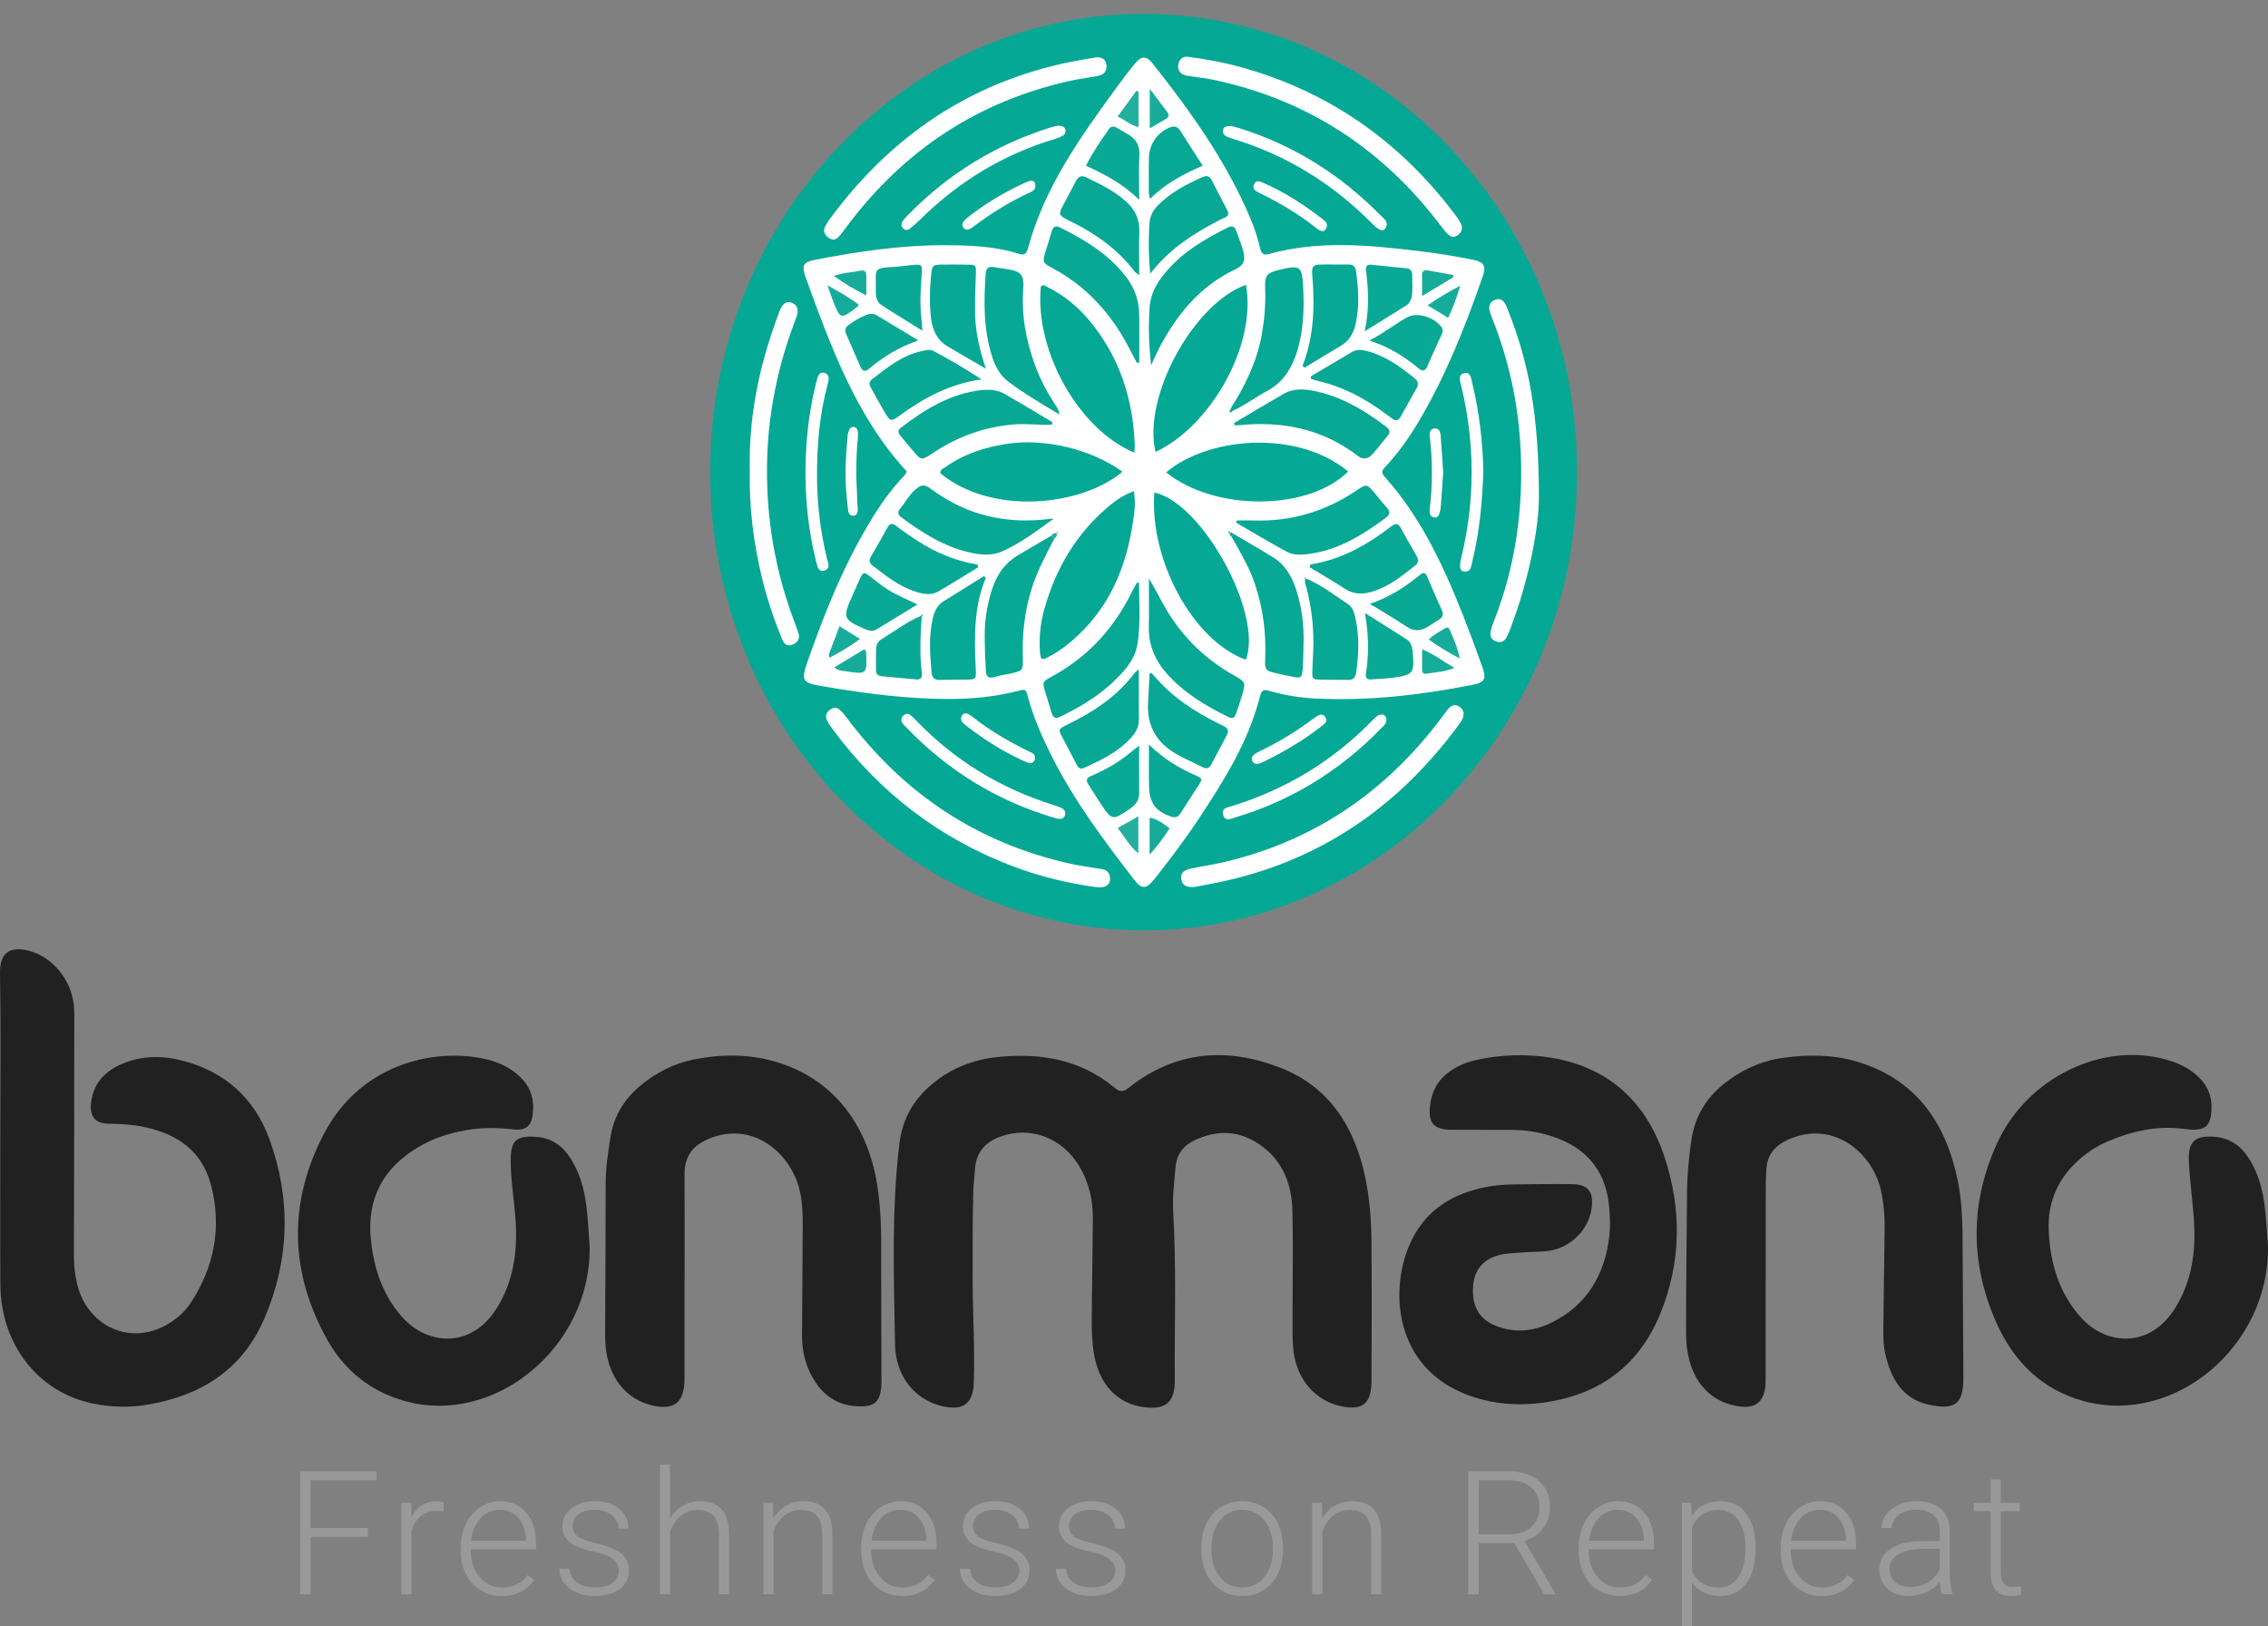 <?xml version="1.0" encoding="UTF-8"?>
<!-- Generator: Adobe Illustrator 17.0.0, SVG Export Plug-In . SVG Version: 6.00 Build 0) -->
<svg xmlns="http://www.w3.org/2000/svg" xmlns:xlink="http://www.w3.org/1999/xlink" version="1.1" id="logo" x="0px" y="0px" width="113px" height="81px" viewBox="0 0 113 81" xml:space="preserve"><rect x="0" y="0" width="113" height="81" fill="#808080" stroke="none"/> <g id="name"> <path fill="#212121" d="M68.332,68.796c0.013-2.333,0.02-4.667-0.002-7c-0.01-1.026-0.088-2.053-0.292-3.062 c-0.529-2.618-1.828-4.614-4.268-5.555c-2.624-1.012-5.159-0.843-7.478,0.963c-0.255,0.198-0.428,0.32-0.739,0.06 c-1.736-1.45-3.757-1.768-5.885-1.542c-1.14,0.121-2.198,0.518-3.126,1.261c-0.964,0.772-1.569,1.733-1.729,3.043 c-0.405,3.323-0.271,6.658-0.22,9.986c0.026,1.662,1.04,2.811,2.399,3.108c0.858,0.188,1.486-0.011,1.526-1.167 c0.058-1.668-0.047-3.332-0.057-4.998c0-0.722-0.003-1.444,0.001-2.167c0.004-0.75,0.006-1.5,0.026-2.25 c0.011-0.415,0.064-0.83,0.091-1.245c0.058-0.863,0.544-1.35,1.274-1.614c1.489-0.538,3.062,0.053,3.919,1.474 c0.48,0.796,0.685,1.68,0.679,2.614c-0.011,1.722-0.049,3.444-0.057,5.167c-0.002,0.498,0.025,1.002,0.099,1.493 c0.24,1.591,1.181,2.584,2.555,2.74c1.05,0.119,1.492-0.267,1.485-1.372c-0.018-2.805,0.083-5.612-0.081-8.415 c-0.042-0.726,0.057-1.442,0.117-2.161c0.054-0.647,0.378-1.08,0.923-1.341c1.134-0.543,2.234-0.525,3.297,0.218 c1.14,0.795,1.579,1.979,1.608,3.347c0.034,1.693,0.002,3.388,0.003,5.083c0,0.555-0.015,1.113,0.028,1.665 c0.123,1.544,1.089,2.679,2.468,2.938C67.908,70.257,68.325,69.904,68.332,68.796z"/> <path fill="#212121" d="M9.187,52.86c-1.038-0.282-2.088-0.297-3.101,0.135c-0.795,0.34-1.392,0.892-1.536,1.849 c-0.112,0.747,0.159,1.128,0.872,1.134c0.608,0.006,1.21,0.041,1.802,0.171c1.597,0.35,2.853,1.161,3.303,2.935 c0.529,2.087,0.137,4.019-1.003,5.788c-0.33,0.511-0.791,0.891-1.314,1.172c-1.829,0.981-3.917-0.042-4.383-2.145 c-0.096-0.434-0.148-0.871-0.146-1.32c0.012-3.891,0.015-7.782,0.019-11.673c0-0.278,0.006-0.557-0.022-0.833 c-0.129-1.3-1.123-2.471-2.327-2.734C0.592,47.174-0.019,47.358,0,48.48c0.046,2.64,0.015,5.281,0.015,7.921 c0,2.529-0.012,5.059,0.003,7.588c0.018,2.974,1.871,5.361,4.606,5.927c0.906,0.188,1.832,0.211,2.748,0.054 c2.589-0.443,4.686-1.689,5.806-4.303c1.25-2.917,1.332-5.934,0.247-8.919C12.68,54.701,11.205,53.408,9.187,52.86z"/> <path fill="#212121" d="M77.252,69.816c2.545-0.444,4.431-1.843,5.466-4.365c1.047-2.556,1.08-5.194,0.218-7.806 c-0.928-2.814-2.845-4.487-5.628-4.951c-1.245-0.207-2.516-0.165-3.764,0.11c-0.492,0.108-0.952,0.304-1.369,0.612 c-0.578,0.428-0.872,1.023-0.935,1.753c-0.064,0.733,0.175,1.039,0.856,1.102c0.183,0.017,0.368,0.007,0.552,0.008 c0.893,0.002,1.786,0.002,2.68,0.006c0.796,0.003,1.572,0.146,2.316,0.435c1.525,0.593,2.403,1.736,2.536,3.469 c0.034,0.442,0.056,0.894,0.009,1.331c-0.216,1.994-1.135,3.499-2.879,4.361c-0.857,0.424-1.767,0.534-2.685,0.202 c-0.928-0.335-1.313-0.996-1.225-2.057c0.069-0.842,0.587-1.392,1.499-1.549c0.362-0.062,0.732-0.071,1.099-0.096 c0.393-0.027,0.79-0.018,1.18-0.074c1.096-0.155,1.999-1.079,2.127-2.145c0.096-0.801-0.175-1.15-0.938-1.171 c-0.551-0.016-1.104-0.003-1.655-0.003c-0.892,0.018-1.786-0.031-2.672,0.143c-1.605,0.316-2.935,1.075-3.709,2.653 c-1.139,2.323-0.945,6.37,2.878,7.737C74.53,69.993,75.881,70.055,77.252,69.816z"/> <path fill="#212121" d="M97.544,58.823c-0.614-3.016-2.189-5.117-5.084-5.955c-1.185-0.343-2.394-0.341-3.597-0.176 c-1.113,0.152-2.124,0.611-3.016,1.338c-0.867,0.708-1.41,1.613-1.579,2.779c-0.124,0.854-0.208,1.706-0.214,2.568 c-0.017,2.36-0.052,4.72-0.046,7.081c0.005,1.993,0.949,3.296,2.533,3.585c0.971,0.177,1.43-0.239,1.43-1.299 c0-1.666,0-3.332,0-4.998h0.003c0-1.555-0.002-3.11,0.002-4.665c0-0.277,0.015-0.555,0.032-0.831 c0.045-0.75,0.436-1.185,1.083-1.478c2.288-1.037,4.324,0.723,4.669,2.73c0.094,0.547,0.15,1.096,0.14,1.656 c-0.028,1.638-0.038,3.276-0.064,4.915c-0.007,0.446-0.008,0.893,0.086,1.326c0.268,1.242,0.852,2.255,2.095,2.553 c1.583,0.38,1.818-0.176,1.805-1.483c-0.022-2.305-0.018-4.61-0.04-6.914C97.772,60.64,97.727,59.724,97.544,58.823z"/> <path fill="#212121" d="M43.902,69.14c0.024-0.248,0.014-0.499,0.013-0.749c-0.004-2.221-0.014-4.443-0.013-6.665 c0-0.807-0.047-1.607-0.153-2.407c-0.435-3.304-2.283-5.631-5.166-6.446c-1.342-0.379-2.701-0.366-4.059-0.085 c-0.945,0.195-1.792,0.623-2.553,1.24c-0.822,0.666-1.382,1.517-1.554,2.614c-0.12,0.766-0.241,1.53-0.24,2.313 c0.003,2.36-0.018,4.72-0.025,7.081c-0.001,0.361-0.008,0.724,0.028,1.082c0.155,1.523,1.03,2.602,2.325,2.895 c1.111,0.251,1.599-0.158,1.6-1.344c0.001-1.638,0-3.277,0-4.915h0.005c0-1.75,0.007-3.499-0.003-5.248 c-0.005-0.892,0.392-1.427,1.172-1.762c2.161-0.926,3.999,0.611,4.508,2.347c0.197,0.673,0.211,1.366,0.206,2.062 c-0.012,1.777-0.017,3.554-0.034,5.331c-0.009,0.89,0.21,1.701,0.706,2.422c0.573,0.833,1.375,1.179,2.325,1.15 C43.591,70.038,43.842,69.768,43.902,69.14z"/> <path fill="#212121" d="M112.845,60.155c-0.107-0.918-0.344-1.793-0.87-2.557c-0.432-0.628-1.011-0.945-1.742-0.976 c-0.777-0.034-1.219,0.159-1.177,1.2c0.042,1.029,0.2,2.043,0.26,3.069c0.09,1.534-0.135,2.992-0.958,4.296 c-1.262,1.998-3.423,1.83-4.664,0.458c-1.091-1.207-1.54-2.679-1.618-4.312c-0.074-1.542,0.525-2.742,1.648-3.681 c0.373-0.312,0.779-0.569,1.218-0.76c1.256-0.548,2.552-0.844,3.92-0.651c0.182,0.026,0.368,0.041,0.55,0.028 c0.463-0.032,0.671-0.221,0.743-0.698c0.105-0.698-0.04-1.322-0.531-1.835c-0.462-0.483-1.029-0.76-1.645-0.938 c-3.218-0.931-6.974,0.865-8.479,4.159c-1.345,2.945-1.354,5.964-0.036,8.929c0.88,1.981,2.325,3.361,4.362,3.911 c4.552,1.229,9.262-2.767,9.173-7.733C112.949,61.427,112.918,60.788,112.845,60.155z"/> <path fill="#212121" d="M29.38,62.086c-0.052-0.664-0.08-1.331-0.162-1.991c-0.114-0.916-0.357-1.789-0.898-2.545 c-0.426-0.595-0.987-0.893-1.685-0.926c-0.927-0.044-1.186,0.213-1.19,1.174c-0.004,1.031,0.187,2.044,0.249,3.07 c0.093,1.534-0.127,2.993-0.944,4.299c-1.269,2.029-3.456,1.858-4.717,0.435c-0.958-1.08-1.401-2.386-1.552-3.831 c-0.22-2.102,0.643-3.592,2.329-4.61c0.76-0.459,1.588-0.72,2.451-0.868c0.757-0.13,1.51-0.123,2.275-0.036 c0.745,0.085,0.992-0.206,1.027-0.995c0.029-0.658-0.201-1.19-0.657-1.624c-0.46-0.439-1.007-0.701-1.602-0.852 c-2.387-0.603-6.229,0.047-8.138,3.646c-1.81,3.413-1.757,6.91,0.136,10.3c0.861,1.542,2.166,2.568,3.806,3.042 C24.65,71.087,29.466,67.075,29.38,62.086z"/> </g> <g id="logo_1_"> <ellipse fill="#FFFFFF" cx="56.975" cy="23.519" rx="21.553" ry="22.785"/> <path fill="#05A894" d="M78.567,23.527c0.053,12.585-9.737,22.874-21.645,22.818C45.008,46.289,35.36,36.07,35.383,23.456 c0.023-12.548,9.732-22.799,21.606-22.763C69.288,0.73,78.638,11.328,78.567,23.527 M45.181,23.488 c-0.04,0.071-0.06,0.134-0.1,0.175c-0.912,0.941-1.601,2.057-2.24,3.209c-1.071,1.929-1.866,3.991-2.605,6.08 c-0.332,0.938-0.262,1.062,0.66,1.219c1.4,0.239,2.803,0.446,4.219,0.557c1.875,0.146,3.739,0.169,5.582-0.306 c0.403-0.104,0.415-0.095,0.526,0.317c0.266,0.987,0.671,1.911,1.12,2.816c1.143,2.302,2.663,4.324,4.211,6.326 c0.05,0.064,0.106,0.124,0.165,0.178c0.174,0.157,0.361,0.164,0.537,0.013c0.106-0.091,0.2-0.2,0.288-0.311 c0.742-0.947,1.472-1.904,2.14-2.911c1.281-1.93,2.521-3.887,3.106-6.205c0.07-0.275,0.194-0.305,0.428-0.237 c0.762,0.221,1.542,0.35,2.33,0.389c2.632,0.129,5.233-0.172,7.816-0.682c0.631-0.124,0.71-0.289,0.472-0.953 c-0.293-0.817-0.595-1.631-0.913-2.438c-0.995-2.53-2.133-4.972-3.945-6.987c-0.168-0.187-0.124-0.303,0.026-0.462 c0.659-0.695,1.21-1.482,1.702-2.314c1.335-2.254,2.298-4.692,3.165-7.176c0.185-0.53,0.074-0.732-0.451-0.839 c-0.89-0.181-1.785-0.325-2.686-0.434c-2.512-0.302-5.022-0.55-7.516,0.143c-0.282,0.079-0.381-0.049-0.444-0.323 c-0.115-0.506-0.28-0.998-0.482-1.474c-1.214-2.863-2.99-5.329-4.878-7.715c-0.288-0.364-0.543-0.358-0.838-0.007 c-0.302,0.357-0.586,0.731-0.862,1.111c-1.829,2.512-3.665,5.021-4.502,8.145c-0.069,0.258-0.195,0.333-0.433,0.256 c-1.222-0.391-2.485-0.43-3.746-0.432c-2.175-0.004-4.32,0.319-6.454,0.732c-0.557,0.107-0.651,0.284-0.434,0.88 C41.405,17.291,42.661,20.758,45.181,23.488 M59.139,2.822c-0.223-0.005-0.38,0.133-0.429,0.388 c-0.051,0.266,0.078,0.443,0.307,0.531c0.109,0.041,0.231,0.045,0.347,0.063c0.37,0.058,0.743,0.096,1.109,0.173 c4.644,0.985,8.444,3.432,11.384,7.363c0.097,0.129,0.2,0.258,0.32,0.364c0.157,0.138,0.331,0.114,0.487-0.015 c0.153-0.127,0.216-0.289,0.143-0.495c-0.071-0.199-0.2-0.357-0.322-0.52c-2.807-3.726-6.399-6.171-10.759-7.357 C60.887,3.089,60.032,2.941,59.139,2.822 M54.623,44.193c0.113,0.006,0.152,0.012,0.192,0.01c0.307-0.009,0.485-0.15,0.491-0.411 c0.005-0.26-0.111-0.442-0.364-0.488c-0.562-0.101-1.131-0.167-1.688-0.294c-4.499-1.023-8.195-3.42-11.055-7.242 c-0.109-0.146-0.223-0.295-0.359-0.411c-0.177-0.151-0.368-0.111-0.537,0.04c-0.159,0.142-0.185,0.323-0.091,0.505 c0.084,0.163,0.192,0.314,0.301,0.461c2.361,3.174,5.354,5.422,8.941,6.787C51.828,43.674,53.247,44.007,54.623,44.193 M54.626,2.854c-0.078,0.014-0.155,0.031-0.233,0.043c-5.367,0.817-9.716,3.489-13.048,8.011c-0.084,0.115-0.16,0.237-0.228,0.364 c-0.118,0.222-0.042,0.402,0.131,0.547c0.179,0.15,0.371,0.157,0.533-0.016c0.151-0.162,0.28-0.349,0.414-0.528 c2.879-3.845,6.6-6.249,11.135-7.25c0.462-0.102,0.934-0.153,1.398-0.25c0.298-0.062,0.426-0.252,0.401-0.522 C55.103,2.98,54.934,2.846,54.626,2.854 M37.359,23.49c-0.04,1.781,0.186,3.57,0.614,5.332c0.25,1.029,0.587,2.028,0.987,3.002 c0.132,0.322,0.305,0.388,0.558,0.276c0.265-0.117,0.348-0.32,0.251-0.603c-0.06-0.176-0.123-0.351-0.189-0.524 c-0.869-2.283-1.32-4.659-1.364-7.115c-0.049-2.696,0.42-5.296,1.367-7.8c0.051-0.135,0.107-0.27,0.139-0.41 c0.059-0.254-0.019-0.463-0.255-0.56c-0.237-0.098-0.426,0.009-0.546,0.233c-0.068,0.126-0.113,0.265-0.163,0.4 C37.834,18.204,37.288,20.765,37.359,23.49 M59.48,44.188c0.141-0.026,0.373-0.072,0.606-0.113c5.15-0.91,9.324-3.552,12.54-7.896 c0.073-0.098,0.15-0.195,0.208-0.304c0.148-0.282,0.111-0.504-0.101-0.657c-0.218-0.158-0.412-0.1-0.576,0.095 c-0.118,0.14-0.223,0.292-0.333,0.439C69,39.521,65.371,41.93,60.927,42.959c-0.538,0.124-1.087,0.198-1.626,0.316 c-0.357,0.078-0.493,0.263-0.441,0.537C58.918,44.115,59.121,44.204,59.48,44.188 M76.674,24.8 c-0.002-4.132-0.496-6.729-1.552-9.377c-0.046-0.115-0.09-0.233-0.156-0.334c-0.132-0.203-0.325-0.228-0.523-0.135 c-0.178,0.084-0.273,0.249-0.237,0.455c0.027,0.162,0.088,0.319,0.149,0.472c0.825,2.071,1.293,4.223,1.406,6.472 c0.149,2.954-0.24,5.807-1.312,8.548c-0.067,0.172-0.132,0.348-0.173,0.529c-0.05,0.224,0.005,0.415,0.229,0.509 c0.235,0.098,0.43,0.037,0.558-0.193c0.079-0.143,0.138-0.299,0.197-0.453C76.206,28.813,76.669,26.234,76.674,24.8 M40.132,23.492 c-0.002,1.462,0.149,2.905,0.492,4.324c0.034,0.141,0.065,0.283,0.112,0.419c0.053,0.156,0.166,0.229,0.325,0.192 s0.235-0.15,0.215-0.317c-0.012-0.102-0.054-0.199-0.079-0.3c-0.316-1.317-0.483-2.654-0.49-4.012 c-0.009-1.566,0.115-3.116,0.523-4.631c0.06-0.224,0.136-0.495-0.139-0.587c-0.288-0.095-0.349,0.181-0.406,0.407 c-0.02,0.08-0.041,0.16-0.061,0.241C40.285,20.628,40.138,22.05,40.132,23.492 M73.906,23.455 c-0.034-1.438-0.199-2.921-0.554-4.378c-0.058-0.238-0.081-0.568-0.4-0.489c-0.322,0.08-0.208,0.392-0.151,0.628 c0.694,2.859,0.696,5.716,0.003,8.576c-0.113,0.466-0.063,0.664,0.158,0.68c0.34,0.024,0.336-0.274,0.394-0.51 C73.714,26.506,73.855,25.019,73.906,23.455 M61.342,6.277c-0.202,0.009-0.359,0.002-0.401,0.182 c-0.046,0.199,0.071,0.308,0.237,0.369c0.075,0.027,0.148,0.056,0.224,0.079c2.663,0.805,4.99,2.227,6.987,4.254 c0.32,0.325,0.524,0.392,0.64,0.207c0.186-0.298-0.063-0.455-0.225-0.621c-2.021-2.057-4.37-3.524-7.064-4.365 C61.589,6.335,61.435,6.301,61.342,6.277 M53.083,40.536c-0.008-0.148-0.089-0.241-0.2-0.292c-0.143-0.065-0.295-0.112-0.446-0.16 c-2.59-0.82-4.872-2.196-6.803-4.206c-0.084-0.087-0.168-0.176-0.263-0.25c-0.127-0.099-0.258-0.091-0.372,0.031 c-0.115,0.122-0.12,0.257-0.019,0.39c0.049,0.064,0.111,0.117,0.167,0.175c2.072,2.164,4.514,3.653,7.314,4.494 c0.112,0.034,0.228,0.075,0.343,0.076C52.96,40.796,53.054,40.692,53.083,40.536 M53.092,6.503 c-0.025-0.141-0.111-0.218-0.241-0.234c-0.18-0.022-0.35,0.031-0.52,0.085c-2.67,0.841-5.024,2.257-7.036,4.301 c-0.113,0.115-0.227,0.232-0.322,0.363c-0.076,0.106-0.078,0.235,0.012,0.343c0.091,0.11,0.223,0.123,0.321,0.05 c0.192-0.143,0.372-0.307,0.544-0.477c1.935-1.909,4.169-3.256,6.719-4.013c0.131-0.039,0.26-0.093,0.381-0.161 C53.039,6.711,53.088,6.615,53.092,6.503 M69.079,35.828c-0.032-0.189-0.148-0.268-0.336-0.217 c-0.138,0.038-0.237,0.144-0.336,0.246c-2,2.065-4.359,3.474-7.037,4.3c-0.219,0.068-0.538,0.095-0.422,0.45 c0.11,0.336,0.386,0.175,0.608,0.109c1.545-0.459,3.002-1.133,4.364-2.031c1.04-0.686,2.001-1.479,2.876-2.388 C68.92,36.17,69.082,36.063,69.079,35.828 M71.906,23.547c-0.043-0.634-0.08-1.255-0.13-1.875 c-0.014-0.173-0.093-0.344-0.285-0.332c-0.224,0.014-0.28,0.198-0.255,0.407c0.147,1.221,0.143,2.441-0.006,3.661 c-0.007,0.06-0.001,0.125,0.015,0.183c0.031,0.109,0.111,0.168,0.215,0.184c0.109,0.016,0.198-0.035,0.236-0.14 c0.042-0.115,0.075-0.237,0.085-0.359C71.828,24.696,71.866,24.116,71.906,23.547 M62.693,38.05 c0.038-0.014,0.116-0.032,0.186-0.067c0.302-0.15,0.607-0.297,0.902-0.46c0.733-0.405,1.443-0.85,2.101-1.38 c0.122-0.098,0.279-0.205,0.158-0.405c-0.13-0.214-0.298-0.146-0.46-0.039c-0.067,0.044-0.132,0.091-0.196,0.139 c-0.821,0.614-1.691,1.137-2.606,1.578c-0.106,0.051-0.215,0.107-0.305,0.184c-0.096,0.081-0.143,0.196-0.069,0.329 C62.46,38.028,62.549,38.059,62.693,38.05 M42.662,23.713c0.004-0.75,0.015-1.309,0.077-1.866c0.014-0.121,0.014-0.248-0.002-0.368 c-0.014-0.106-0.075-0.192-0.188-0.209c-0.111-0.017-0.193,0.042-0.237,0.14c-0.04,0.092-0.071,0.194-0.079,0.294 c-0.088,1.011-0.159,2.023-0.046,3.038c0.027,0.247,0.041,0.495,0.081,0.739c0.021,0.127,0.109,0.218,0.251,0.209 c0.146-0.009,0.204-0.112,0.216-0.244c0.008-0.102-0.01-0.206-0.014-0.309C42.698,24.599,42.676,24.06,42.662,23.713 M51.572,37.788c0.011-0.25-0.181-0.293-0.337-0.37c-0.965-0.474-1.895-1.013-2.751-1.687c-0.063-0.05-0.128-0.097-0.197-0.137 c-0.133-0.078-0.273-0.097-0.362,0.056c-0.083,0.142-0.037,0.282,0.082,0.388c0.075,0.067,0.155,0.128,0.234,0.189 c0.83,0.638,1.707,1.189,2.648,1.625c0.126,0.058,0.251,0.126,0.384,0.156C51.43,38.045,51.532,37.953,51.572,37.788 M66.112,11.286c0.012-0.144-0.008-0.209-0.208-0.364c-0.922-0.719-1.895-1.347-2.957-1.812c-0.164-0.072-0.359-0.156-0.464,0.063 c-0.106,0.222,0.06,0.339,0.231,0.424c0.071,0.036,0.143,0.069,0.215,0.104c0.894,0.443,1.749,0.956,2.545,1.575 c0.095,0.074,0.189,0.155,0.295,0.206C65.967,11.577,66.057,11.447,66.112,11.286 M51.588,9.269 c-0.003-0.169-0.062-0.287-0.245-0.26c-0.077,0.011-0.154,0.04-0.226,0.072c-1.037,0.468-2.012,1.051-2.919,1.76 c-0.078,0.061-0.149,0.137-0.207,0.218c-0.064,0.091-0.059,0.192,0.01,0.286c0.07,0.094,0.162,0.118,0.262,0.083 c0.073-0.026,0.144-0.067,0.207-0.115c0.898-0.683,1.848-1.272,2.865-1.735C51.468,9.516,51.584,9.445,51.588,9.269"/> <path fill="#05A894" d="M62.073,32.865c-2.613-0.935-4.81-4.95-4.559-8.332C59.909,25.045,62.945,30.591,62.073,32.865"/> <path fill="#05A894" d="M56.518,22.548c-2.783-1.151-4.98-5.099-4.659-8.279c0.142-0.129,0.261-0.002,0.373,0.054 c0.812,0.408,1.505,0.987,2.09,1.701c1.449,1.77,2.141,3.848,2.216,6.171C56.542,22.297,56.527,22.399,56.518,22.548"/> <path fill="#05A894" d="M56.494,24.471c0.11,0.609,0.012,1.161-0.074,1.707c-0.39,2.483-1.434,4.564-3.401,6.058 c-0.254,0.193-0.531,0.359-0.812,0.507c-0.3,0.159-0.364,0.111-0.391-0.26c-0.051-0.712,0.017-1.412,0.206-2.1 c0.57-2.08,1.623-3.823,3.233-5.174C55.621,24.901,56.015,24.635,56.494,24.471"/> <path fill="#05A894" d="M62.078,14.187c0.552,3.032-1.793,7.071-4.504,8.324C56.914,19.816,59.431,15.137,62.078,14.187"/> <path fill="#05A894" d="M55.927,23.497c-2.039,1.717-6.501,2.2-9.075,0.08c-0.016-0.187,0.14-0.23,0.246-0.305 c0.935-0.664,1.98-0.996,3.088-1.164C52.036,21.826,54.35,22.366,55.927,23.497"/> <path fill="#05A894" d="M58.106,23.53c2.027-1.731,6.469-2.181,9.066-0.044C65.174,25.475,60.488,25.468,58.106,23.53"/> <path fill="#07A894" d="M52.488,25.842c-0.825,0.601-1.64,1.221-2.565,1.63c-0.525,0.232-1.089,0.166-1.632,0.043 c-1.259-0.284-2.336-0.973-3.375-1.739c-0.185-0.137-0.212-0.267-0.054-0.455c0.247-0.296,0.429-0.651,0.718-0.91 c0.309-0.277,0.476-0.3,0.792-0.064c1.829,1.37,3.864,1.788,6.059,1.486C52.449,25.831,52.469,25.839,52.488,25.842"/> <path fill="#08A895" d="M61.49,21.07c0.821-0.484,1.639-0.975,2.464-1.449c0.454-0.261,0.956-0.256,1.442-0.163 c1.364,0.261,2.548,0.949,3.661,1.794c0.174,0.132,0.24,0.264,0.082,0.455c-0.259,0.313-0.506,0.638-0.778,0.937 c-0.198,0.218-0.45,0.263-0.695,0.076c-1.779-1.363-3.782-1.757-5.927-1.539c-0.076,0.008-0.154,0.001-0.231,0.001 C61.502,21.144,61.497,21.107,61.49,21.07"/> <path fill="#08A895" d="M56.653,18.088c-0.113-0.212-0.23-0.422-0.338-0.636c-0.905-1.791-2.175-3.194-3.905-4.11 c-0.465-0.246-0.474-0.297-0.312-0.829c0.096-0.316,0.204-0.629,0.289-0.948c0.067-0.254,0.188-0.353,0.428-0.234 c1.216,0.607,2.377,1.298,3.255,2.414c0.43,0.546,0.674,1.172,0.688,1.882c0.016,0.808,0.004,1.616,0.004,2.424 C56.725,18.063,56.689,18.075,56.653,18.088"/> <path fill="#08A895" d="M56.75,29.028c0.003,1.007,0.082,2.013-0.07,3.017c-0.078,0.511-0.317,0.94-0.635,1.315 c-0.898,1.058-2.024,1.768-3.234,2.35c-0.253,0.122-0.357,0.012-0.426-0.233c-0.101-0.358-0.223-0.71-0.325-1.068 c-0.123-0.43-0.121-0.454,0.285-0.673c0.919-0.496,1.747-1.12,2.466-1.905c0.677-0.739,1.218-1.576,1.657-2.49 c0.052-0.109,0.12-0.21,0.184-0.313C56.658,29.021,56.686,29.028,56.75,29.028"/> <path fill="#07A894" d="M52.792,20.651c-0.946-0.567-1.788-1.06-2.572-1.655c-0.399-0.304-0.628-0.738-0.785-1.22 c-0.44-1.351-0.422-2.742-0.325-4.141c0.018-0.257,0.139-0.375,0.388-0.333c0.253,0.042,0.507,0.076,0.76,0.119 c0.623,0.107,0.775,0.288,0.725,0.96c-0.098,1.315,0.134,2.569,0.578,3.789c0.249,0.684,0.584,1.319,0.97,1.926 C52.615,20.228,52.729,20.344,52.792,20.651"/> <path fill="#07A894" d="M57.241,28.825c0.339,0.525,0.576,1.05,0.871,1.543c0.841,1.405,1.963,2.484,3.349,3.264 c0.614,0.346,0.616,0.352,0.406,1.064c-0.087,0.298-0.192,0.59-0.294,0.882c-0.068,0.194-0.182,0.233-0.369,0.141 c-1.129-0.559-2.209-1.193-3.075-2.17c-0.592-0.669-0.914-1.438-0.891-2.368C57.256,30.396,57.241,29.611,57.241,28.825"/> <path fill="#08A895" d="M52.402,21.159c-0.608,0.026-1.213-0.065-1.824-0.02c-1.487,0.109-2.846,0.596-4.102,1.43 c-0.571,0.38-0.573,0.377-1.015-0.146c-0.196-0.233-0.39-0.468-0.587-0.701c-0.121-0.143-0.168-0.277,0.01-0.414 c1.207-0.925,2.476-1.701,3.997-1.872c0.398-0.045,0.799-0.023,1.153,0.177c0.809,0.459,1.605,0.946,2.407,1.421L52.402,21.159z"/> <path fill="#07A894" d="M57.355,18.195c-0.114-0.979-0.148-1.95-0.074-2.919c0.047-0.622,0.334-1.144,0.714-1.615 c0.866-1.075,2-1.737,3.182-2.328c0.197-0.099,0.339-0.064,0.418,0.166c0.121,0.352,0.272,0.695,0.36,1.056 c0.106,0.437-0.011,0.676-0.397,0.858c-1.797,0.844-2.993,2.32-3.895,4.109C57.553,17.741,57.458,17.97,57.355,18.195"/> <path fill="#07A894" d="M61.453,26.59c0.668,0.395,1.341,0.779,2,1.189c0.588,0.366,0.92,0.95,1.135,1.616 c0.281,0.875,0.386,1.777,0.358,2.698c-0.013,0.415-0.007,0.832-0.042,1.245c-0.037,0.429-0.089,0.455-0.477,0.378 c-0.289-0.057-0.579-0.116-0.866-0.183c-0.494-0.114-0.551-0.176-0.526-0.711c0.06-1.281-0.104-2.524-0.512-3.734 c-0.286-0.848-0.736-1.601-1.17-2.366C61.386,26.679,61.42,26.634,61.453,26.59"/> <path fill="#07A894" d="M61.621,25.926c0.303,0,0.607-0.007,0.91,0.001c1.826,0.05,3.504-0.454,5.043-1.488 c0.513-0.345,0.534-0.337,0.927,0.135c0.195,0.235,0.384,0.475,0.586,0.703c0.166,0.188,0.197,0.338-0.029,0.506 c-1.203,0.895-2.455,1.662-3.961,1.825c-0.341,0.037-0.688,0.04-0.985-0.122c-0.85-0.461-1.681-0.962-2.519-1.447L61.621,25.926z"/> <path fill="#07A894" d="M61.308,20.364c0.713-1.13,1.307-2.315,1.553-3.668c0.134-0.738,0.199-1.478,0.175-2.23 c-0.025-0.782,0.046-0.867,0.781-1.042c0.961-0.229,1.059-0.157,1.111,0.869c0.056,1.104,0.024,2.197-0.318,3.263 c-0.271,0.844-0.711,1.512-1.483,1.923c-0.578,0.307-1.105,0.713-1.702,0.986C61.386,20.431,61.347,20.397,61.308,20.364"/> <path fill="#07A894" d="M52.532,26.829c-0.416,0.801-0.844,1.593-1.121,2.467c-0.361,1.139-0.494,2.305-0.449,3.501 c0.022,0.584-0.014,0.619-0.558,0.743c-0.288,0.066-0.585,0.099-0.866,0.187c-0.297,0.093-0.409-0.038-0.422-0.317 c-0.026-0.582-0.052-1.164-0.055-1.745c-0.003-0.796,0.13-1.569,0.373-2.325c0.238-0.741,0.659-1.316,1.31-1.697 c0.55-0.322,1.099-0.644,1.649-0.966C52.44,26.727,52.486,26.778,52.532,26.829"/> <path fill="#08A895" d="M56.741,33.346c0,0.906-0.001,1.713,0.001,2.519c0.001,0.357-0.157,0.631-0.383,0.88 c-0.658,0.724-1.499,1.124-2.351,1.507c-0.157,0.071-0.264,0.029-0.343-0.122c-0.276-0.527-0.549-1.055-0.828-1.58 c-0.094-0.177-0.015-0.27,0.124-0.343c0.229-0.119,0.461-0.232,0.69-0.352c1.103-0.577,2.104-1.297,2.877-2.33 C56.562,33.479,56.616,33.449,56.741,33.346"/> <path fill="#08A895" d="M56.761,13.702c-0.134-0.1-0.19-0.124-0.223-0.168c-0.83-1.097-1.903-1.852-3.086-2.452 c-0.106-0.054-0.216-0.102-0.319-0.16c-0.383-0.217-0.394-0.248-0.179-0.668c0.206-0.402,0.43-0.794,0.632-1.198 c0.119-0.238,0.26-0.348,0.518-0.226c0.7,0.333,1.397,0.668,1.991,1.199c0.448,0.4,0.692,0.881,0.671,1.519 C56.743,12.23,56.761,12.913,56.761,13.702"/> <path fill="#08A895" d="M49.123,18.368c-0.731-0.426-1.338-0.766-1.933-1.129c-0.5-0.304-0.736-0.807-0.803-1.387 c-0.084-0.725-0.065-1.455,0.007-2.181c0.046-0.455,0.09-0.485,0.511-0.49c0.433-0.006,0.866-0.005,1.299,0.003 c0.426,0.008,0.43,0.014,0.418,0.456c-0.021,0.707-0.062,1.412-0.035,2.121C48.618,16.618,48.812,17.435,49.123,18.368"/> <path fill="#08A895" d="M48.734,28.261c-0.661,0.402-1.316,0.817-1.986,1.203c-0.348,0.2-0.725,0.135-1.091,0.022 c-0.83-0.255-1.508-0.79-2.19-1.319c-0.189-0.147-0.163-0.292-0.054-0.477c0.27-0.458,0.537-0.919,0.789-1.389 c0.13-0.242,0.253-0.256,0.462-0.094c0.332,0.258,0.68,0.494,1.031,0.723c0.924,0.605,1.923,1.015,3.005,1.193 C48.711,28.17,48.722,28.216,48.734,28.261"/> <path fill="#08A895" d="M65.293,28.117c1.502-0.235,2.797-0.951,4-1.879c0.215-0.165,0.364-0.202,0.515,0.085 c0.239,0.455,0.501,0.896,0.756,1.34c0.1,0.175,0.156,0.334-0.034,0.489c-0.689,0.558-1.38,1.109-2.244,1.344 c-0.46,0.125-0.881,0.098-1.3-0.18c-0.563-0.374-1.152-0.704-1.73-1.054C65.268,28.213,65.281,28.165,65.293,28.117"/> <path fill="#08A895" d="M48.905,18.897c-1.627,0.23-2.915,0.951-4.136,1.842c-0.36,0.263-0.417,0.246-0.652-0.141 c-0.255-0.418-0.48-0.857-0.726-1.282c-0.097-0.168-0.103-0.297,0.061-0.425c0.761-0.591,1.511-1.196,2.469-1.399 c0.195-0.042,0.397-0.109,0.578-0.014C47.284,17.891,48.047,18.344,48.905,18.897"/> <path fill="#07A894" d="M57.312,13.629c-0.087-0.852-0.1-1.678-0.041-2.504c0.025-0.344,0.165-0.636,0.404-0.879 c0.652-0.664,1.444-1.076,2.267-1.435c0.196-0.086,0.335-0.022,0.437,0.179c0.251,0.495,0.511,0.986,0.768,1.478 c0.098,0.188,0.045,0.307-0.144,0.382c-0.147,0.059-0.287,0.136-0.428,0.211C59.348,11.707,58.205,12.47,57.312,13.629"/> <path fill="#07A894" d="M49.118,28.788c-0.614,1.462-0.576,2.996-0.502,4.536c0.025,0.516,0.012,0.521-0.473,0.531 c-0.433,0.009-0.866-0.002-1.298,0.015c-0.264,0.01-0.408-0.092-0.432-0.377c-0.075-0.912-0.151-1.824,0.072-2.727 c0.083-0.333,0.224-0.624,0.513-0.805c0.674-0.424,1.352-0.842,2.028-1.263C49.056,28.727,49.087,28.758,49.118,28.788"/> <path fill="#07A894" d="M64.897,18.221c0.578-1.47,0.613-2.995,0.483-4.541c-0.034-0.409,0.048-0.493,0.414-0.501 c0.472-0.011,0.945,0.004,1.418,0c0.215-0.001,0.318,0.099,0.349,0.325c0.124,0.891,0.179,1.78-0.025,2.666 c-0.107,0.466-0.339,0.829-0.749,1.067c-0.601,0.349-1.191,0.719-1.786,1.08C64.967,18.286,64.932,18.253,64.897,18.221"/> <path fill="#08A895" d="M65.305,18.753c0.681-0.405,1.361-0.813,2.044-1.213c0.216-0.127,0.453-0.128,0.689-0.071 c0.945,0.229,1.725,0.783,2.472,1.402c0.176,0.146,0.162,0.311,0.058,0.493c-0.263,0.463-0.527,0.926-0.785,1.392 c-0.117,0.212-0.257,0.227-0.435,0.086c-0.126-0.1-0.257-0.191-0.387-0.285c-0.994-0.729-2.059-1.293-3.25-1.567 c-0.13-0.03-0.256-0.075-0.384-0.113C65.32,18.836,65.312,18.795,65.305,18.753"/> <path fill="#08A895" d="M57.277,33.544c0.102-0.03,0.14,0.021,0.177,0.065c0.9,1.084,2.029,1.825,3.25,2.431 c0.089,0.044,0.177,0.09,0.267,0.131c0.2,0.092,0.266,0.24,0.157,0.448c-0.258,0.49-0.521,0.977-0.78,1.467 c-0.109,0.208-0.252,0.224-0.443,0.124c-0.511-0.265-1.05-0.471-1.532-0.797c-0.836-0.564-1.235-1.366-1.172-2.419 C57.23,34.507,57.252,34.019,57.277,33.544"/> <path fill="#07A894" d="M65.057,28.81c0.755,0.314,1.405,0.822,2.087,1.27c0.248,0.163,0.336,0.45,0.397,0.742 c0.185,0.887,0.162,1.775,0.029,2.668c-0.043,0.29-0.165,0.387-0.427,0.379c-0.453-0.014-0.906-0.002-1.359-0.014 c-0.389-0.01-0.405-0.031-0.398-0.43c0.006-0.291,0.024-0.583,0.038-0.874c0.059-1.111-0.054-2.202-0.33-3.276 c-0.039-0.152-0.129-0.312-0.027-0.478L65.057,28.81z"/> <path fill="#0AA995" d="M56.757,37.141c0,0.868-0.007,1.611,0.003,2.354c0.006,0.41-0.215,0.631-0.515,0.832 c-0.81,0.543-0.851,0.543-1.393-0.272c-0.214-0.322-0.411-0.656-0.624-0.979c-0.136-0.207-0.093-0.322,0.127-0.417 c0.599-0.26,1.177-0.565,1.705-0.967C56.264,37.537,56.462,37.375,56.757,37.141"/> <path fill="#0AA995" d="M45.959,16.476c-0.716-0.446-1.392-0.855-2.054-1.289c-0.213-0.14-0.275-0.397-0.268-0.66 c0.027-1.195-0.229-1.159,1.02-1.24c0.294-0.019,0.587-0.071,0.881-0.093c0.386-0.029,0.411,0.003,0.39,0.395 c-0.026,0.478-0.074,0.955-0.071,1.432C45.86,15.475,45.918,15.928,45.959,16.476"/> <path fill="#0AA995" d="M56.76,9.956c-0.837-0.826-1.723-1.268-2.653-1.701c0.333-0.666,0.731-1.229,1.12-1.798 c0.112-0.165,0.242-0.192,0.406-0.096c0.206,0.121,0.416,0.232,0.618,0.36c0.366,0.231,0.545,0.547,0.519,1.027 C56.733,8.427,56.76,9.11,56.76,9.956"/> <path fill="#0AA995" d="M67.995,16.501c0.231-1.088,0.187-2.059,0.065-3.029c-0.03-0.232,0.072-0.303,0.265-0.285 c0.587,0.058,1.174,0.119,1.762,0.179c0.192,0.02,0.273,0.146,0.275,0.337c0.004,0.312,0.017,0.624-0.003,0.934 c-0.015,0.232-0.1,0.456-0.3,0.583C69.405,15.634,68.746,16.036,67.995,16.501"/> <path fill="#0AA995" d="M68.006,30.537c0.747,0.471,1.422,0.89,2.091,1.322c0.199,0.128,0.263,0.346,0.286,0.586 c0.1,1.081,0.042,1.173-0.957,1.312c-0.37,0.051-0.745,0.062-1.118,0.088c-0.201,0.014-0.289-0.079-0.253-0.299 C68.212,32.576,68.193,31.606,68.006,30.537"/> <path fill="#0AA995" d="M45.711,30.11c-0.718,0.438-1.376,0.839-2.034,1.24c-0.212,0.129-0.412,0.061-0.619-0.029 c-1.043-0.454-1.083-0.558-0.602-1.618c0.136-0.299,0.259-0.605,0.401-0.901c0.148-0.308,0.196-0.321,0.489-0.089 c0.394,0.312,0.785,0.625,1.228,0.854C44.922,29.747,45.281,29.905,45.711,30.11"/> <path fill="#0AA995" d="M45.925,30.721c-0.064,0.93-0.115,1.86,0.006,2.791c0.03,0.234-0.053,0.356-0.29,0.333 c-0.567-0.054-1.133-0.107-1.7-0.155c-0.184-0.016-0.297-0.098-0.297-0.304c-0.001-0.353-0.002-0.705,0.006-1.058 c0.004-0.199,0.091-0.373,0.25-0.47c0.658-0.402,1.277-0.881,1.989-1.181L45.925,30.721z"/> <path fill="#08A895" d="M68.25,30.081c1.008-0.339,1.782-0.86,2.515-1.455c0.18-0.146,0.272-0.071,0.353,0.12 c0.232,0.549,0.466,1.098,0.716,1.638c0.098,0.212,0.063,0.353-0.119,0.47c-0.201,0.129-0.4,0.262-0.605,0.385 c-0.354,0.212-0.687,0.209-1.047-0.035C69.509,30.828,68.928,30.497,68.25,30.081"/> <path fill="#07A894" d="M59.923,8.252c-0.969,0.429-1.85,0.876-2.623,1.659c-0.102-0.346-0.054-0.63-0.062-0.905 c-0.011-0.373-0.001-0.747,0.004-1.121c0.01-0.682,0.41-1.268,1.017-1.526c0.235-0.099,0.407-0.072,0.555,0.163 C59.159,7.076,59.516,7.62,59.923,8.252"/> <path fill="#0AA995" d="M45.753,16.956c-0.984,0.348-1.758,0.822-2.463,1.421c-0.18,0.152-0.32,0.123-0.418-0.103 c-0.238-0.548-0.477-1.097-0.718-1.644c-0.08-0.182-0.033-0.324,0.116-0.433c0.276-0.201,0.563-0.384,0.88-0.505 c0.171-0.065,0.356-0.088,0.518,0.008C44.333,16.093,44.991,16.496,45.753,16.956"/> <path fill="#08A895" d="M57.245,37.093c0.767,0.734,1.517,1.18,2.323,1.533c0.348,0.152,0.349,0.172,0.155,0.482 c-0.294,0.468-0.606,0.923-0.895,1.394c-0.132,0.215-0.282,0.247-0.501,0.171c-0.746-0.259-1.06-0.679-1.079-1.515 C57.234,38.521,57.245,37.884,57.245,37.093"/> <path fill="#0AA995" d="M68.229,16.963c0.738-0.382,1.279-0.824,1.879-1.157c0.498-0.276,1.356,0,1.705,0.474 c0.105,0.143,0.069,0.263,0.007,0.4c-0.238,0.522-0.478,1.043-0.708,1.569c-0.097,0.222-0.223,0.272-0.408,0.12 C69.996,17.784,69.238,17.293,68.229,16.963"/> <path fill="#23AF9E" d="M56.728,4.569V6.33c-0.381-0.077-0.651-0.348-1.045-0.524c0.33-0.452,0.633-0.867,0.936-1.281 C56.655,4.539,56.691,4.554,56.728,4.569"/> <path fill="#17AC9A" d="M41.566,33.246c0.531-0.321,1.018-0.616,1.499-0.907c0.05,0.071,0.087,0.099,0.089,0.129 c0.05,1.131,0.05,1.131-1.018,0.971C41.964,33.413,41.782,33.423,41.566,33.246"/> <path fill="#23AF9E" d="M55.689,41.246c0.37-0.209,0.672-0.38,1.027-0.58v1.847C56.28,42.158,56.042,41.695,55.689,41.246"/> <path fill="#17AC9A" d="M72.405,13.814c-0.486,0.292-0.972,0.584-1.552,0.932c0-0.408,0.007-0.71-0.002-1.011 c-0.006-0.223,0.089-0.301,0.286-0.266c0.421,0.075,0.842,0.153,1.263,0.229C72.402,13.737,72.403,13.776,72.405,13.814"/> <path fill="#17AC9A" d="M43.164,14.713c-0.607-0.291-1.1-0.598-1.626-0.969c0.472-0.165,0.901-0.17,1.316-0.258 c0.194-0.041,0.309,0.015,0.31,0.24C43.165,14.029,43.164,14.333,43.164,14.713"/> <path fill="#17AC9A" d="M72.756,14.231c-0.184,0.629-0.373,1.112-0.603,1.605c-0.351-0.215-0.654-0.401-1.025-0.628 C71.644,14.859,72.132,14.555,72.756,14.231"/> <path fill="#17AC9A" d="M72.728,32.801c-0.565-0.297-1.048-0.591-1.543-0.941c0.246-0.258,0.536-0.388,0.798-0.558 c0.141-0.092,0.224-0.006,0.273,0.117C72.429,31.849,72.632,32.269,72.728,32.801"/> <path fill="#17AC9A" d="M41.339,32.762c-0.072-0.114-0.035-0.191-0.006-0.266c0.158-0.417,0.318-0.834,0.495-1.3 c0.349,0.217,0.659,0.409,1.023,0.635C42.334,32.207,41.842,32.498,41.339,32.762"/> <path fill="#17AC9A" d="M41.229,14.22c0.62,0.331,1.107,0.611,1.55,0.955c-0.02,0.052-0.022,0.076-0.034,0.085 c-0.878,0.68-0.878,0.68-1.283-0.381C41.397,14.711,41.341,14.54,41.229,14.22"/> <path fill="#17AC9A" d="M72.47,33.276c-0.531,0.195-0.979,0.222-1.42,0.285c-0.156,0.022-0.197-0.079-0.195-0.227 c0.005-0.31,0.002-0.619,0.002-0.987C71.421,32.573,71.873,32.923,72.47,33.276"/> <path fill="#17AC9A" d="M57.285,4.427c0.329,0.435,0.593,0.785,0.859,1.133c0.131,0.171,0.097,0.29-0.085,0.388 c-0.24,0.13-0.474,0.272-0.774,0.446C57.285,6.394,57.285,4.427,57.285,4.427z"/> <path fill="#17AC9A" d="M57.277,42.576v-1.844c0.379,0.061,0.668,0.289,0.996,0.531C57.989,41.716,57.684,42.124,57.277,42.576"/> <path fill="#23AF9E" d="M52.532,26.829c-0.046-0.051-0.092-0.102-0.138-0.153c0.059-0.093,0.136-0.14,0.244-0.12l-0.001-0.001 C52.692,26.685,52.623,26.762,52.532,26.829"/> <path fill="#0AA995" d="M45.889,30.677c0.011-0.053,0.042-0.076,0.068-0.046c0.031,0.037,0.012,0.073-0.033,0.089 C45.925,30.721,45.889,30.677,45.889,30.677"/> <path fill="#07A894" d="M65.066,28.797c-0.027,0.04-0.054,0.04-0.073-0.003c-0.006-0.013,0.003-0.032,0.006-0.048 c0.02,0.022,0.039,0.043,0.058,0.065L65.066,28.797z"/> <path fill="#07A894" d="M61.426,20.464c-0.046,0.06-0.103,0.106-0.164,0.036c-0.014-0.017,0.03-0.089,0.047-0.136 C61.347,20.397,61.387,20.431,61.426,20.464"/> <path fill="#23AF9E" d="M52.638,26.556c0.019-0.026,0.037-0.052,0.056-0.078C52.734,26.552,52.708,26.573,52.638,26.556 L52.638,26.556z"/> <path fill="#07A894" d="M61.278,26.552c-0.046,0.006-0.075-0.014-0.078-0.061c0-0.005,0.035-0.022,0.049-0.018 c0.05,0.016,0.055,0.05,0.02,0.091L61.278,26.552z"/> <path fill="#07A894" d="M61.352,26.724c-0.061-0.04-0.095-0.092-0.074-0.171l-0.009,0.012c0.071-0.071,0.127-0.019,0.185,0.026 C61.419,26.634,61.386,26.679,61.352,26.724"/> </g> <g> <path fill="#999999" d="M18.333,76.558h-2.859v2.863h-0.518V73.29h3.798v0.442h-3.28v2.384h2.859V76.558z"/> <path fill="#999999" d="M22.101,75.295c-0.107-0.02-0.221-0.029-0.341-0.029c-0.314,0-0.58,0.087-0.798,0.263 c-0.217,0.176-0.373,0.431-0.465,0.765v3.128h-0.501v-4.556h0.493l0.008,0.725c0.267-0.539,0.695-0.809,1.284-0.809 c0.141,0,0.251,0.019,0.333,0.055L22.101,75.295z"/> <path fill="#999999" d="M24.997,79.505c-0.387,0-0.737-0.095-1.05-0.286c-0.313-0.19-0.557-0.457-0.73-0.798 c-0.174-0.341-0.261-0.724-0.261-1.147v-0.181c0-0.438,0.085-0.832,0.255-1.184c0.17-0.351,0.406-0.626,0.709-0.827 c0.303-0.2,0.631-0.301,0.985-0.301c0.553,0,0.991,0.188,1.315,0.566c0.324,0.377,0.486,0.894,0.486,1.547v0.282h-3.25v0.097 c0,0.517,0.148,0.947,0.444,1.291c0.296,0.344,0.669,0.516,1.118,0.516c0.27,0,0.508-0.049,0.714-0.147 c0.207-0.099,0.394-0.256,0.562-0.472l0.316,0.24C26.239,79.237,25.701,79.505,24.997,79.505z M24.904,75.211 c-0.379,0-0.698,0.139-0.958,0.416c-0.26,0.278-0.417,0.651-0.474,1.12h2.732v-0.055c-0.014-0.438-0.139-0.794-0.375-1.069 S25.286,75.211,24.904,75.211z"/> <path fill="#999999" d="M30.832,78.263c0-0.249-0.101-0.45-0.301-0.602s-0.503-0.271-0.907-0.355 c-0.404-0.086-0.718-0.185-0.941-0.295c-0.223-0.111-0.389-0.246-0.497-0.406c-0.108-0.16-0.162-0.354-0.162-0.581 c0-0.359,0.15-0.656,0.451-0.891s0.685-0.352,1.154-0.352c0.508,0,0.916,0.125,1.223,0.377c0.307,0.251,0.461,0.579,0.461,0.982 h-0.505c0-0.267-0.111-0.488-0.334-0.665s-0.505-0.265-0.844-0.265c-0.332,0-0.597,0.073-0.798,0.221s-0.301,0.339-0.301,0.574 c0,0.228,0.083,0.404,0.25,0.529s0.472,0.239,0.914,0.343c0.442,0.104,0.773,0.215,0.994,0.333c0.22,0.117,0.384,0.259,0.49,0.425 c0.107,0.166,0.16,0.366,0.16,0.603c0,0.384-0.155,0.691-0.465,0.922c-0.31,0.229-0.715,0.345-1.215,0.345 c-0.53,0-0.96-0.128-1.291-0.385c-0.33-0.257-0.495-0.582-0.495-0.975h0.505c0.02,0.295,0.144,0.524,0.373,0.688 c0.229,0.164,0.531,0.246,0.907,0.246c0.351,0,0.634-0.077,0.851-0.231S30.832,78.499,30.832,78.263z"/> <path fill="#999999" d="M33.386,75.636c0.166-0.272,0.377-0.482,0.636-0.632c0.258-0.148,0.541-0.223,0.847-0.223 c0.488,0,0.852,0.138,1.09,0.412c0.239,0.275,0.359,0.688,0.362,1.238v2.989H35.82v-2.993c-0.003-0.407-0.089-0.711-0.259-0.91 s-0.441-0.299-0.814-0.299c-0.312,0-0.587,0.098-0.828,0.293c-0.24,0.195-0.417,0.458-0.533,0.789v3.12h-0.501v-6.467h0.501V75.636 z"/> <path fill="#999999" d="M38.514,74.865l0.017,0.779c0.171-0.281,0.384-0.495,0.64-0.643c0.256-0.147,0.538-0.221,0.847-0.221 c0.488,0,0.852,0.138,1.09,0.412c0.239,0.275,0.359,0.688,0.362,1.238v2.989h-0.501v-2.993c-0.003-0.407-0.089-0.711-0.259-0.91 s-0.441-0.299-0.814-0.299c-0.312,0-0.587,0.098-0.828,0.293c-0.24,0.195-0.417,0.458-0.533,0.789v3.12h-0.501v-4.556H38.514z"/> <path fill="#999999" d="M44.952,79.505c-0.389,0-0.738-0.095-1.051-0.286c-0.313-0.19-0.557-0.457-0.73-0.798 c-0.174-0.341-0.261-0.724-0.261-1.147v-0.181c0-0.438,0.085-0.832,0.255-1.184c0.17-0.351,0.407-0.626,0.709-0.827 c0.303-0.2,0.631-0.301,0.984-0.301c0.555,0,0.992,0.188,1.316,0.566c0.324,0.377,0.486,0.894,0.486,1.547v0.282h-3.25v0.097 c0,0.517,0.148,0.947,0.443,1.291c0.297,0.344,0.67,0.516,1.119,0.516c0.27,0,0.506-0.049,0.713-0.147s0.395-0.256,0.563-0.472 l0.314,0.24C46.194,79.237,45.657,79.505,44.952,79.505z M44.858,75.211c-0.379,0-0.697,0.139-0.957,0.416 c-0.26,0.278-0.418,0.651-0.474,1.12h2.733v-0.055c-0.016-0.438-0.141-0.794-0.375-1.069 C45.549,75.348,45.241,75.211,44.858,75.211z"/> <path fill="#999999" d="M50.787,78.263c0-0.249-0.101-0.45-0.302-0.602c-0.2-0.151-0.503-0.271-0.907-0.355 c-0.404-0.086-0.718-0.185-0.941-0.295c-0.223-0.111-0.389-0.246-0.496-0.406c-0.108-0.16-0.162-0.354-0.162-0.581 c0-0.359,0.149-0.656,0.45-0.891s0.685-0.352,1.153-0.352c0.509,0,0.916,0.125,1.224,0.377c0.308,0.251,0.461,0.579,0.461,0.982 h-0.505c0-0.267-0.112-0.488-0.335-0.665c-0.224-0.177-0.505-0.265-0.845-0.265c-0.331,0-0.597,0.073-0.798,0.221 c-0.2,0.147-0.301,0.339-0.301,0.574c0,0.228,0.084,0.404,0.251,0.529s0.472,0.239,0.913,0.343 c0.442,0.104,0.773,0.215,0.994,0.333c0.22,0.117,0.384,0.259,0.49,0.425s0.16,0.366,0.16,0.603c0,0.384-0.155,0.691-0.466,0.922 c-0.31,0.229-0.715,0.345-1.214,0.345c-0.531,0-0.961-0.128-1.291-0.385s-0.495-0.582-0.495-0.975h0.506 c0.02,0.295,0.144,0.524,0.372,0.688c0.229,0.164,0.531,0.246,0.908,0.246c0.351,0,0.634-0.077,0.851-0.231 C50.678,78.694,50.787,78.499,50.787,78.263z"/> <path fill="#999999" d="M55.569,78.263c0-0.249-0.101-0.45-0.302-0.602c-0.2-0.151-0.503-0.271-0.907-0.355 c-0.404-0.086-0.718-0.185-0.941-0.295c-0.223-0.111-0.389-0.246-0.496-0.406c-0.108-0.16-0.162-0.354-0.162-0.581 c0-0.359,0.149-0.656,0.45-0.891s0.685-0.352,1.153-0.352c0.509,0,0.916,0.125,1.224,0.377c0.308,0.251,0.461,0.579,0.461,0.982 h-0.505c0-0.267-0.112-0.488-0.335-0.665c-0.224-0.177-0.505-0.265-0.845-0.265c-0.331,0-0.597,0.073-0.798,0.221 c-0.2,0.147-0.301,0.339-0.301,0.574c0,0.228,0.084,0.404,0.251,0.529s0.472,0.239,0.913,0.343 c0.442,0.104,0.773,0.215,0.994,0.333c0.22,0.117,0.384,0.259,0.49,0.425s0.16,0.366,0.16,0.603c0,0.384-0.155,0.691-0.466,0.922 c-0.31,0.229-0.715,0.345-1.214,0.345c-0.531,0-0.961-0.128-1.291-0.385s-0.495-0.582-0.495-0.975h0.506 c0.02,0.295,0.144,0.524,0.372,0.688c0.229,0.164,0.531,0.246,0.908,0.246c0.351,0,0.634-0.077,0.851-0.231 C55.46,78.694,55.569,78.499,55.569,78.263z"/> <path fill="#999999" d="M59.856,77.076c0-0.438,0.085-0.833,0.255-1.184s0.41-0.624,0.72-0.819 c0.311-0.194,0.662-0.292,1.055-0.292c0.606,0,1.098,0.213,1.474,0.638s0.564,0.989,0.564,1.69v0.105 c0,0.44-0.085,0.837-0.255,1.189s-0.409,0.624-0.718,0.814c-0.309,0.191-0.661,0.286-1.057,0.286c-0.604,0-1.094-0.212-1.472-0.638 c-0.378-0.425-0.566-0.988-0.566-1.69V77.076z M60.361,77.215c0,0.545,0.142,0.991,0.424,1.341s0.651,0.524,1.109,0.524 c0.454,0,0.823-0.175,1.105-0.524s0.423-0.811,0.423-1.383v-0.097c0-0.349-0.064-0.667-0.193-0.956 c-0.13-0.289-0.311-0.513-0.544-0.672c-0.232-0.158-0.499-0.237-0.8-0.237c-0.449,0-0.815,0.176-1.099,0.528 c-0.283,0.352-0.426,0.813-0.426,1.383V77.215z"/> <path fill="#999999" d="M65.859,74.865l0.017,0.779c0.172-0.281,0.385-0.495,0.641-0.643c0.255-0.147,0.537-0.221,0.846-0.221 c0.489,0,0.853,0.138,1.091,0.412c0.238,0.275,0.359,0.688,0.362,1.238v2.989h-0.501v-2.993c-0.003-0.407-0.09-0.711-0.259-0.91 c-0.17-0.199-0.441-0.299-0.815-0.299c-0.312,0-0.587,0.098-0.827,0.293s-0.417,0.458-0.532,0.789v3.12H65.38v-4.556H65.859z"/> <path fill="#999999" d="M75.454,76.869h-1.781v2.552H73.15V73.29h1.992c0.653,0,1.165,0.159,1.532,0.477 c0.368,0.317,0.552,0.761,0.552,1.33c0,0.394-0.115,0.74-0.346,1.04c-0.229,0.301-0.538,0.508-0.926,0.623l1.532,2.606v0.055 h-0.551L75.454,76.869z M73.673,76.428h1.587c0.436,0,0.785-0.124,1.049-0.371s0.396-0.566,0.396-0.96 c0-0.432-0.137-0.768-0.412-1.006c-0.275-0.239-0.661-0.358-1.158-0.358h-1.461V76.428z"/> <path fill="#999999" d="M80.699,79.505c-0.388,0-0.737-0.095-1.051-0.286c-0.313-0.19-0.556-0.457-0.73-0.798 c-0.174-0.341-0.261-0.724-0.261-1.147v-0.181c0-0.438,0.085-0.832,0.255-1.184c0.17-0.351,0.406-0.626,0.709-0.827 c0.304-0.2,0.632-0.301,0.985-0.301c0.554,0,0.992,0.188,1.316,0.566c0.324,0.377,0.486,0.894,0.486,1.547v0.282h-3.251v0.097 c0,0.517,0.148,0.947,0.444,1.291s0.669,0.516,1.118,0.516c0.27,0,0.507-0.049,0.714-0.147c0.206-0.099,0.394-0.256,0.562-0.472 l0.315,0.24C81.941,79.237,81.404,79.505,80.699,79.505z M80.606,75.211c-0.379,0-0.698,0.139-0.958,0.416 c-0.259,0.278-0.417,0.651-0.474,1.12h2.733v-0.055c-0.015-0.438-0.14-0.794-0.375-1.069 C81.297,75.348,80.988,75.211,80.606,75.211z"/> <path fill="#999999" d="M87.47,77.189c0,0.71-0.157,1.273-0.472,1.69s-0.735,0.625-1.264,0.625c-0.623,0-1.1-0.219-1.432-0.656 v2.324h-0.501v-6.308h0.468l0.025,0.645c0.328-0.486,0.804-0.729,1.427-0.729c0.545,0,0.973,0.206,1.282,0.619 c0.311,0.412,0.466,0.985,0.466,1.718V77.189z M86.964,77.101c0-0.581-0.119-1.039-0.357-1.376 c-0.239-0.337-0.571-0.506-0.998-0.506c-0.309,0-0.574,0.074-0.796,0.224c-0.222,0.148-0.392,0.364-0.51,0.648v2.185 c0.121,0.262,0.294,0.461,0.519,0.599c0.225,0.137,0.489,0.206,0.796,0.206c0.424,0,0.754-0.169,0.991-0.508 C86.846,78.234,86.964,77.744,86.964,77.101z"/> <path fill="#999999" d="M90.765,79.505c-0.388,0-0.737-0.095-1.051-0.286c-0.313-0.19-0.556-0.457-0.73-0.798 c-0.174-0.341-0.261-0.724-0.261-1.147v-0.181c0-0.438,0.085-0.832,0.255-1.184c0.17-0.351,0.406-0.626,0.709-0.827 c0.304-0.2,0.632-0.301,0.985-0.301c0.554,0,0.992,0.188,1.316,0.566c0.324,0.377,0.486,0.894,0.486,1.547v0.282h-3.251v0.097 c0,0.517,0.148,0.947,0.444,1.291s0.669,0.516,1.118,0.516c0.27,0,0.507-0.049,0.714-0.147c0.206-0.099,0.394-0.256,0.562-0.472 l0.315,0.24C92.007,79.237,91.47,79.505,90.765,79.505z M90.672,75.211c-0.379,0-0.698,0.139-0.958,0.416 c-0.259,0.278-0.417,0.651-0.474,1.12h2.733v-0.055c-0.015-0.438-0.14-0.794-0.375-1.069 C91.362,75.348,91.054,75.211,90.672,75.211z"/> <path fill="#999999" d="M96.747,79.421c-0.05-0.143-0.082-0.354-0.097-0.636c-0.177,0.23-0.402,0.408-0.676,0.533 c-0.273,0.124-0.563,0.187-0.869,0.187c-0.438,0-0.792-0.122-1.063-0.366c-0.271-0.244-0.406-0.553-0.406-0.926 c0-0.443,0.185-0.795,0.554-1.053c0.369-0.259,0.884-0.388,1.543-0.388h0.914v-0.518c0-0.326-0.101-0.582-0.301-0.769 c-0.201-0.187-0.494-0.28-0.878-0.28c-0.352,0-0.642,0.09-0.872,0.27s-0.345,0.396-0.345,0.648l-0.506-0.004 c0-0.362,0.169-0.676,0.506-0.941c0.337-0.265,0.751-0.397,1.242-0.397c0.508,0,0.908,0.127,1.202,0.381 c0.293,0.254,0.443,0.608,0.452,1.063v2.155c0,0.44,0.046,0.771,0.139,0.989v0.051H96.747z M95.164,79.059 c0.337,0,0.638-0.081,0.903-0.244c0.266-0.162,0.458-0.38,0.579-0.652V77.16h-0.901c-0.502,0.006-0.896,0.098-1.179,0.275 c-0.283,0.179-0.425,0.424-0.425,0.735c0,0.255,0.095,0.467,0.284,0.636C94.615,78.975,94.861,79.059,95.164,79.059z"/> <path fill="#999999" d="M99.689,73.699v1.166h0.942v0.413h-0.942v3.035c0,0.253,0.045,0.441,0.137,0.564 c0.091,0.123,0.243,0.186,0.456,0.186c0.085,0,0.221-0.015,0.409-0.042l0.021,0.412c-0.132,0.048-0.312,0.071-0.539,0.071 c-0.345,0-0.596-0.1-0.753-0.301c-0.157-0.2-0.236-0.496-0.236-0.886v-3.04h-0.838v-0.413h0.838v-1.166H99.689z"/> </g> </svg>